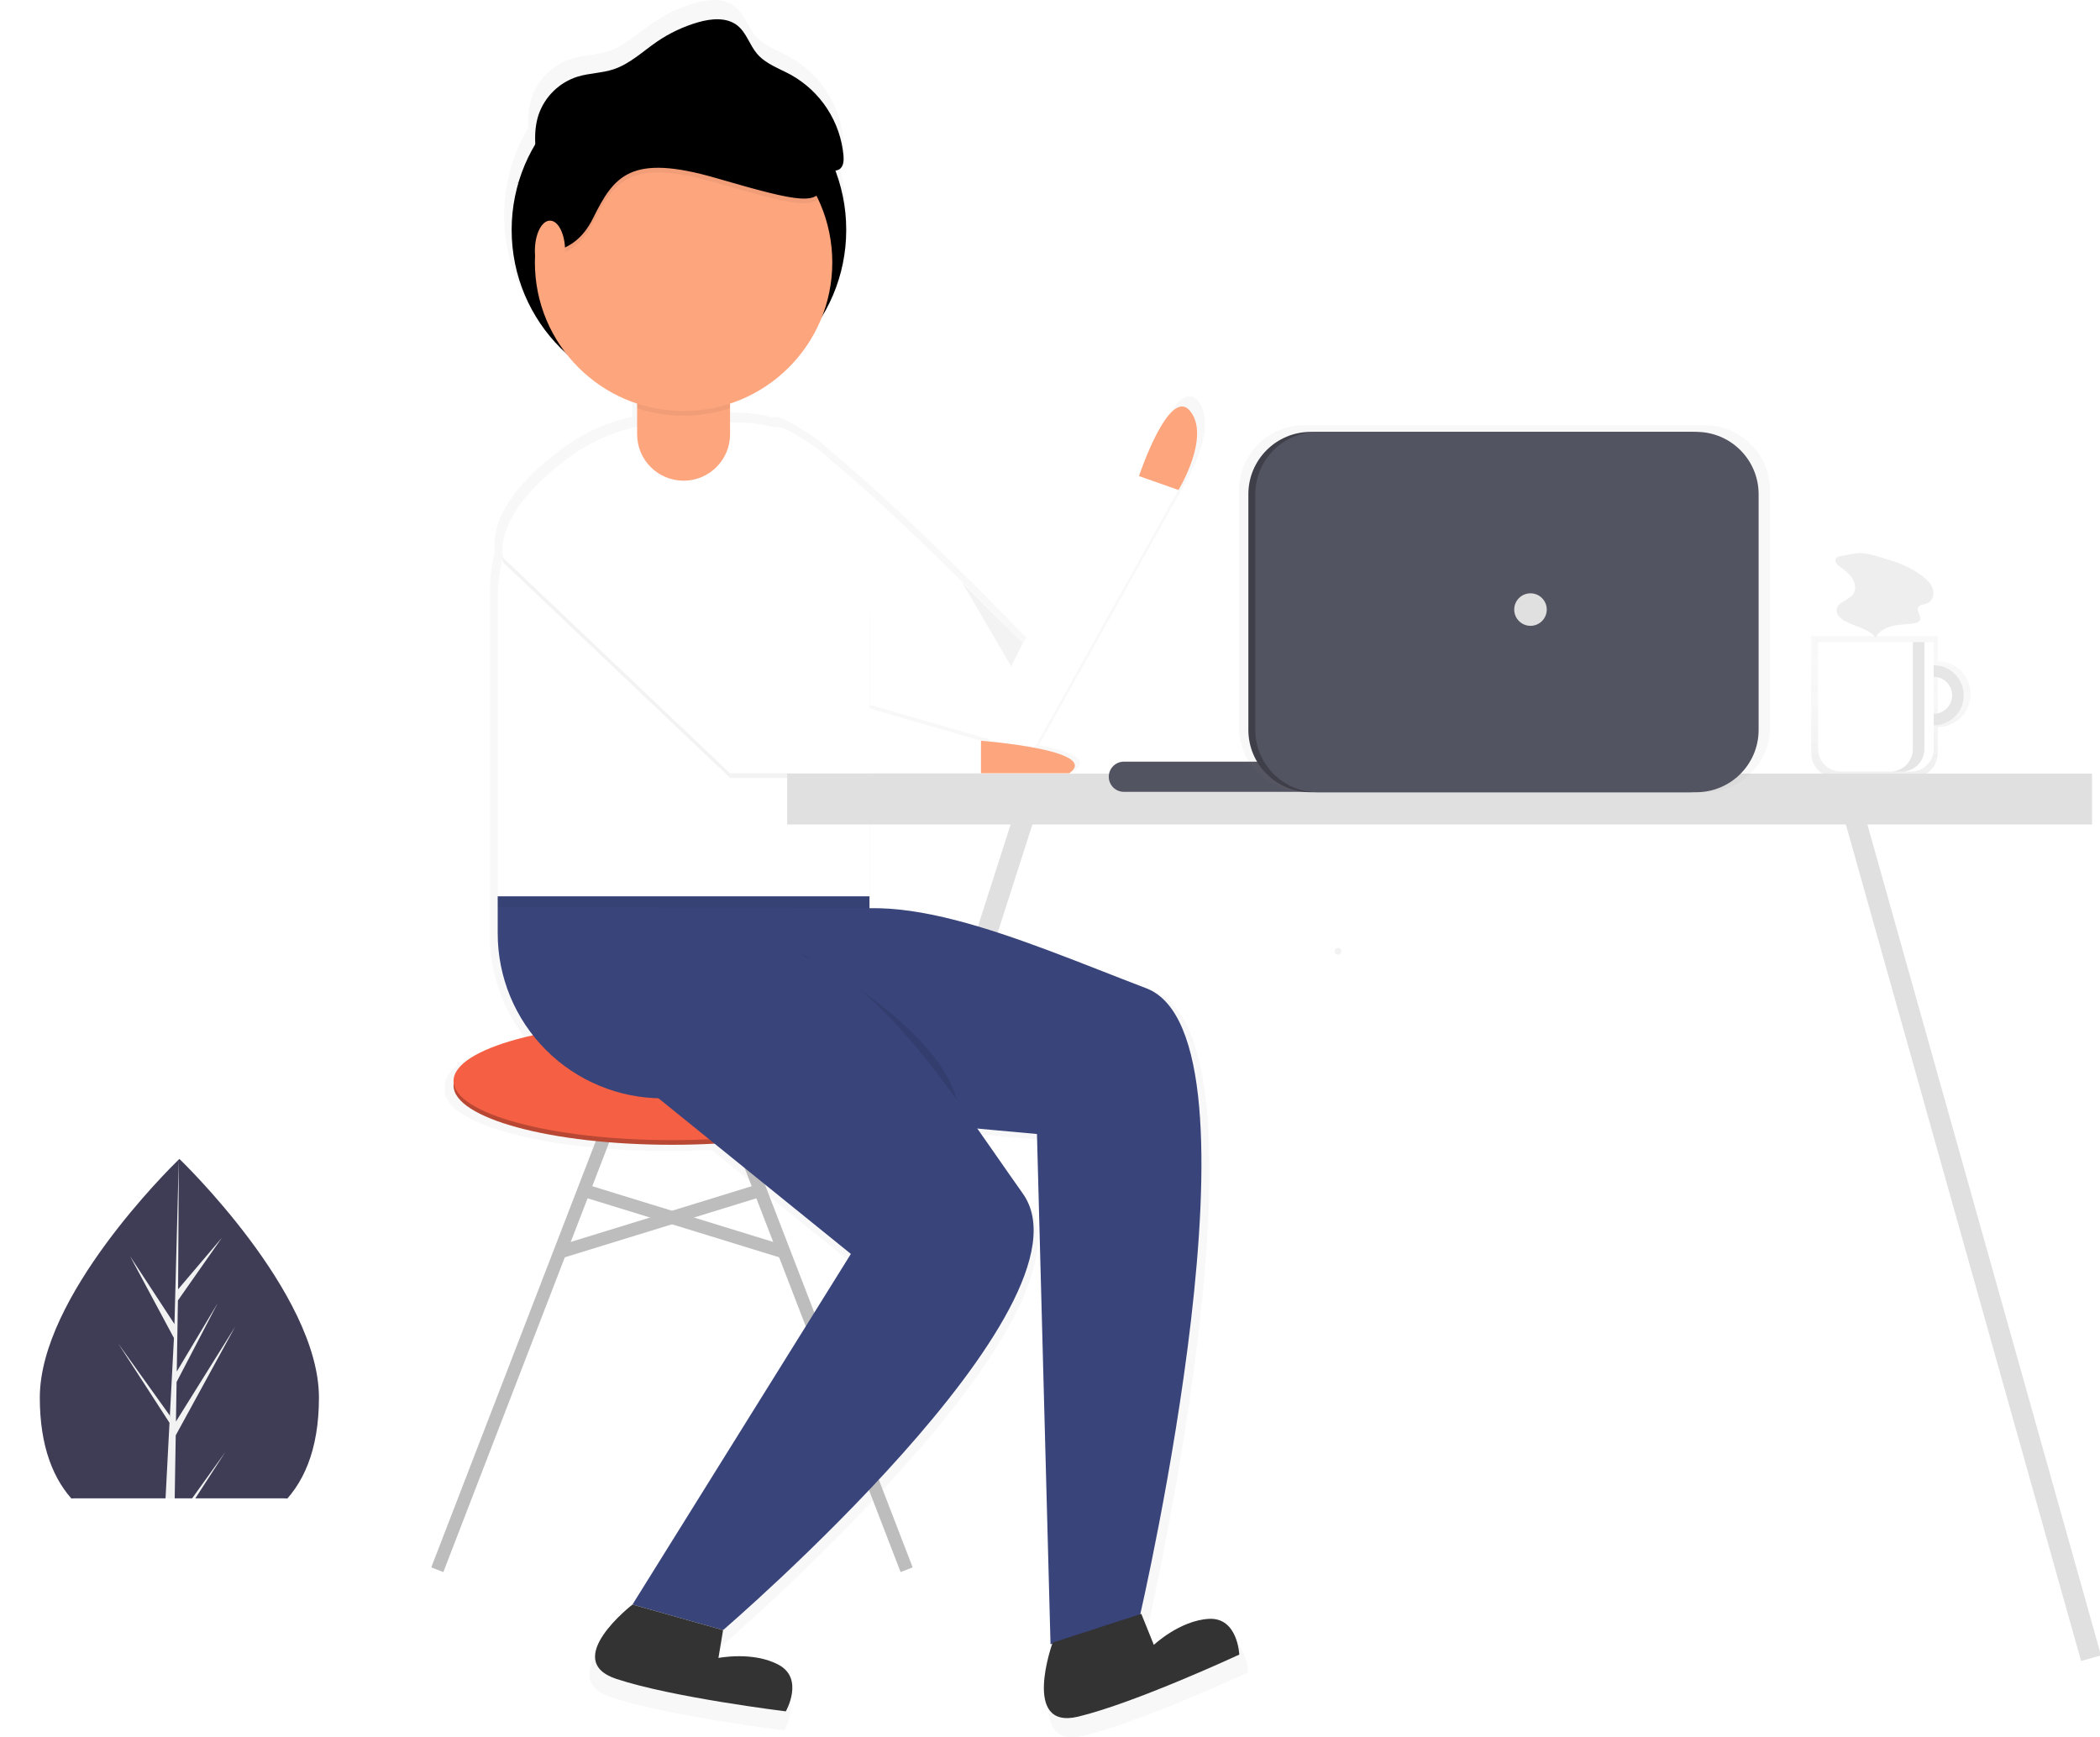 <svg width="811" height="671" viewBox="0 0 811 671" fill="none" xmlns="http://www.w3.org/2000/svg">
<g clip-path="url(#clip0)">
<path d="M123.175 539.78C123.175 580.35 99.043 594.517 69.276 594.517C68.583 594.517 67.894 594.51 67.208 594.491C65.83 594.461 64.462 594.401 63.114 594.304C36.247 592.406 15.373 577.508 15.373 539.78C15.373 500.737 65.286 451.47 69.051 447.812L69.059 447.808C69.201 447.666 69.276 447.594 69.276 447.594C69.276 447.594 123.175 499.206 123.175 539.78Z" fill="#3F3D56"/>
<path d="M67.309 588.31L87.025 560.78L67.261 591.331L67.208 594.491C65.83 594.461 64.462 594.401 63.114 594.304L65.238 553.715L65.223 553.4L65.26 553.341L65.459 549.507L45.646 518.877L65.519 546.631L65.567 547.444L67.174 516.776L50.212 485.128L67.38 511.389L69.051 447.812L69.059 447.594V447.808L68.781 497.944L85.665 478.067L68.71 502.261L68.265 529.72L84.032 503.369L68.197 533.763L67.95 549.027L90.839 512.347L67.864 554.355L67.309 588.31Z" fill="#F2F2F2"/>
<g opacity="0.7">
<path opacity="0.7" d="M748.335 255.413V245.643H699.454V290.832C699.454 293.359 700.458 295.782 702.245 297.568C704.033 299.355 706.457 300.359 708.985 300.359H738.803C741.331 300.359 743.755 299.355 745.543 297.568C747.33 295.782 748.335 293.359 748.335 290.832V280.817C751.705 280.817 754.938 279.479 757.321 277.097C759.705 274.715 761.044 271.484 761.044 268.115C761.044 264.747 759.705 261.516 757.321 259.134C754.938 256.752 751.705 255.413 748.335 255.413ZM748.335 275.932V260.299C750.409 260.299 752.398 261.122 753.865 262.588C755.332 264.054 756.156 266.042 756.156 268.115C756.156 270.188 755.332 272.177 753.865 273.642C752.398 275.108 750.409 275.932 748.335 275.932Z" fill="url(#paint0_linear)"/>
</g>
<path d="M746.762 256.943C744.467 256.943 742.223 257.623 740.315 258.897C738.407 260.171 736.92 261.983 736.041 264.102C735.163 266.221 734.933 268.553 735.381 270.803C735.829 273.052 736.934 275.119 738.557 276.741C740.179 278.363 742.247 279.467 744.498 279.915C746.749 280.362 749.082 280.132 751.202 279.255C753.323 278.377 755.135 276.89 756.41 274.983C757.685 273.076 758.366 270.834 758.366 268.54C758.366 265.464 757.143 262.514 754.967 260.339C752.791 258.164 749.839 256.943 746.762 256.943ZM746.762 275.677C745.349 275.677 743.969 275.258 742.795 274.474C741.62 273.69 740.705 272.575 740.165 271.271C739.624 269.967 739.483 268.532 739.758 267.148C740.034 265.763 740.714 264.492 741.712 263.494C742.711 262.495 743.984 261.816 745.369 261.54C746.754 261.265 748.19 261.406 749.495 261.946C750.799 262.487 751.915 263.401 752.699 264.575C753.484 265.749 753.903 267.129 753.903 268.54C753.903 270.433 753.15 272.248 751.811 273.587C750.472 274.925 748.656 275.677 746.762 275.677Z" fill="white"/>
<path opacity="0.1" d="M746.762 256.943C744.467 256.943 742.223 257.623 740.315 258.897C738.407 260.171 736.92 261.983 736.041 264.102C735.163 266.221 734.933 268.553 735.381 270.803C735.829 273.052 736.934 275.119 738.557 276.741C740.179 278.363 742.247 279.467 744.498 279.915C746.749 280.362 749.082 280.132 751.202 279.255C753.323 278.377 755.135 276.89 756.41 274.983C757.685 273.076 758.366 270.834 758.366 268.54C758.366 265.464 757.143 262.514 754.967 260.339C752.791 258.164 749.839 256.943 746.762 256.943ZM746.762 275.677C745.349 275.677 743.969 275.258 742.795 274.474C741.62 273.69 740.705 272.575 740.165 271.271C739.624 269.967 739.483 268.532 739.758 267.148C740.034 265.763 740.714 264.492 741.712 263.494C742.711 262.495 743.984 261.816 745.369 261.54C746.754 261.265 748.19 261.406 749.495 261.946C750.799 262.487 751.915 263.401 752.699 264.575C753.484 265.749 753.903 267.129 753.903 268.54C753.903 270.433 753.15 272.248 751.811 273.587C750.472 274.925 748.656 275.677 746.762 275.677Z" fill="black"/>
<path d="M702.131 248.022H746.762V289.236C746.762 291.555 745.84 293.779 744.199 295.419C742.559 297.059 740.333 297.98 738.013 297.98H710.88C708.56 297.98 706.334 297.059 704.694 295.419C703.053 293.779 702.131 291.555 702.131 289.236V248.022Z" fill="white"/>
<path opacity="0.1" d="M738.728 248.022V289.282C738.728 291.589 737.811 293.801 736.179 295.432C734.547 297.063 732.334 297.98 730.025 297.98H734.488C736.797 297.98 739.01 297.063 740.642 295.432C742.274 293.801 743.191 291.589 743.191 289.282V248.022H738.728Z" fill="black"/>
<path d="M710.939 214.767C710.557 214.779 710.182 214.875 709.842 215.047C709.501 215.22 709.203 215.466 708.968 215.767C708.382 216.827 709.443 218.023 710.411 218.752C712.2 220.099 714.085 221.421 715.301 223.301C716.516 225.18 716.898 227.803 715.569 229.604C713.834 231.956 709.694 232.462 709.293 235.356C709.036 237.215 710.644 238.8 712.272 239.733C716.292 242.034 721.475 242.648 724.387 246.25C725.592 243.774 728.286 242.343 730.972 241.732C733.657 241.121 736.448 241.167 739.171 240.752C739.615 240.744 740.052 240.631 740.445 240.422C740.838 240.214 741.176 239.916 741.433 239.553C742.194 238.009 740.025 236.157 740.773 234.607C741.343 233.427 743.017 233.519 744.24 233.047C746.231 232.277 747.051 229.717 746.486 227.66C745.921 225.603 744.326 223.995 742.647 222.678C738.125 219.126 732.687 217.037 727.186 215.534C724.628 214.836 721.625 213.74 718.968 213.634C716.403 213.532 713.477 214.333 710.939 214.767Z" fill="#EEEEEE"/>
<path d="M397.692 308.514L304.372 599.077" stroke="#E0E0E0" stroke-width="8" stroke-miterlimit="10"/>
<g opacity="0.7">
<path opacity="0.7" d="M469.995 631.802C458.516 632.467 448.29 642.078 448.29 642.078L443.345 629.819L442.941 629.95C445.357 619.381 494.506 401.517 445.305 382.735C407.499 368.303 367.398 350.443 335.98 351.114V299.648H380.027V297.813H414.898C421.583 293.041 411.87 289.76 401.014 287.709C401.456 287.203 401.846 286.653 402.177 286.068L458.028 185.922C458.028 185.922 470.875 164.828 462.616 154.739C454.357 144.651 442.428 180.419 442.428 180.419L396.545 246.453C396.545 246.453 350.236 198.214 320.778 174.224C317.508 170.986 313.82 168.2 309.811 165.94C304.434 162.304 300.363 160.42 298.356 161.159C298.335 161.167 298.319 161.179 298.299 161.187C293.834 159.952 289.223 159.325 284.591 159.325H280.921V151.8C289.143 149.086 296.665 144.592 302.951 138.639C309.237 132.687 314.131 125.421 317.285 117.361C322.462 108.792 325.623 99.16 326.531 89.191C327.439 79.222 326.069 69.178 322.525 59.816C323.073 59.751 323.6 59.568 324.071 59.281C325.732 58.212 325.897 55.873 325.737 53.904C325.134 47.295 322.929 40.934 319.314 35.368C315.699 29.802 310.782 25.201 304.988 21.961C300.339 19.42 295.014 17.669 291.586 13.631C288.64 10.161 287.402 5.307 283.837 2.476C279.602 -0.887 273.484 -0.309 268.287 1.192C262.504 2.864 257.025 5.448 252.057 8.846C246.436 12.694 241.362 17.638 234.891 19.768C230.292 21.281 225.305 21.251 220.678 22.673C217.127 23.797 213.888 25.737 211.221 28.337C208.554 30.936 206.533 34.124 205.319 37.644C204.141 41.426 203.695 45.397 204.005 49.346C201.191 54.047 198.977 59.082 197.414 64.333C197.067 64.52 196.719 64.703 196.376 64.895L197.382 64.443C193.872 76.284 193.756 88.871 197.046 100.775C200.336 112.679 206.901 123.422 215.994 131.783C223.18 141.132 233.012 148.107 244.215 151.8V160.903C236.222 162.626 228.598 165.747 221.692 170.122L221.683 170.11C221.683 170.11 221.097 170.472 220.094 171.146C219.994 171.214 219.894 171.281 219.793 171.349C213.003 175.955 190.249 192.786 191.018 210.972C190.988 211.672 190.992 212.373 191.03 213.077C189.787 218.332 189.158 223.714 189.155 229.114V361.096C189.138 375.679 194.041 389.843 203.074 401.296C183.924 405.586 171.72 412.074 171.72 419.335C171.816 419.942 171.816 420.561 171.72 421.169C171.72 434.085 210.34 444.556 257.979 444.556C263.739 444.556 269.366 444.402 274.81 444.11L328.639 487.662L242.379 626.15C242.379 626.15 213.932 648.162 235.956 655.499C257.979 662.836 302.944 668.339 302.944 668.339C302.944 668.339 310.286 655.499 300.191 649.996C290.097 644.493 276.332 647.244 276.332 647.244L278.168 636.239C278.168 636.239 427.745 507.839 396.545 463.816C390.576 455.394 384.607 446.704 378.586 438.149L402.133 440.294L407.491 641.856L408.161 641.638C406.816 645.598 397.303 675.483 418.39 670.425C440.964 665.012 482.038 645.914 482.038 645.914C482.038 645.914 481.474 631.137 469.995 631.802ZM380.027 284.973L335.98 272.192V234.53L383.854 285.323C381.5 285.087 380.027 284.973 380.027 284.973Z" fill="url(#paint1_linear)"/>
</g>
<path d="M262.199 153.367C297.88 153.367 326.805 124.459 326.805 88.798C326.805 53.137 297.88 24.228 262.199 24.228C226.519 24.228 197.594 53.137 197.594 88.798C197.594 124.459 226.519 153.367 262.199 153.367Z" fill="black"/>
<path d="M335.778 236.77L385.082 289.079C386.12 290.18 387.404 291.022 388.828 291.535C390.252 292.048 391.778 292.218 393.28 292.031C394.783 291.845 396.22 291.307 397.476 290.462C398.732 289.616 399.77 288.486 400.507 287.165L455.119 189.239L439.865 183.859L395 248.428C395 248.428 310.773 160.688 298.989 165.026C287.205 169.363 335.778 236.77 335.778 236.77Z" fill="white"/>
<path d="M241.561 417.924L168.88 606.252" stroke="#BDBDBD" stroke-width="5" stroke-miterlimit="10"/>
<path d="M277.453 417.924L350.135 606.252" stroke="#BDBDBD" stroke-width="5" stroke-miterlimit="10"/>
<path d="M259.507 442.137C306.091 442.137 343.854 431.899 343.854 419.269C343.854 406.639 306.091 396.4 259.507 396.4C212.924 396.4 175.161 406.639 175.161 419.269C175.161 431.899 212.924 442.137 259.507 442.137Z" fill="#B84733"/>
<path d="M259.507 440.344C306.091 440.344 343.854 430.105 343.854 417.475C343.854 404.845 306.091 394.607 259.507 394.607C212.924 394.607 175.161 404.845 175.161 417.475C175.161 430.105 212.924 440.344 259.507 440.344Z" fill="#F55F44"/>
<path d="M224.016 459.3L303.597 483.809" stroke="#BDBDBD" stroke-width="5" stroke-miterlimit="10"/>
<path d="M294.999 459.3L215.417 483.809" stroke="#BDBDBD" stroke-width="5" stroke-miterlimit="10"/>
<path d="M260.49 163.232H285.529C298.856 163.232 311.637 168.523 321.06 177.942C330.484 187.36 335.778 200.134 335.778 213.453V346.18H192.21V231.474C192.21 213.375 199.404 196.018 212.209 183.22C225.013 170.422 242.381 163.232 260.49 163.232Z" fill="white"/>
<path d="M192.21 346.18H335.778V424.201H255.918C239.022 424.201 222.817 417.493 210.87 405.552C198.922 393.611 192.21 377.415 192.21 360.528V346.18Z" fill="#39447A"/>
<path opacity="0.05" d="M194.149 217.075L281.94 300.443H378.848V287.887L295.399 263.674L224.016 175.572C224.016 175.572 191.601 195.587 194.149 217.075Z" fill="black"/>
<path d="M194.149 215.282L281.94 298.649H378.848V286.094L295.399 261.88L224.016 173.778C224.016 173.778 191.601 193.794 194.149 215.282Z" fill="white"/>
<path d="M378.848 286.094C378.848 286.094 425.508 289.681 412.946 298.649H378.848V286.094Z" fill="#FDA57D"/>
<path d="M439.865 183.859C439.865 183.859 451.53 148.883 459.605 158.748C467.681 168.613 455.119 189.239 455.119 189.239L439.865 183.859Z" fill="#FDA57D"/>
<path opacity="0.05" d="M192.21 346.179V350.365L335.778 350.663V346.179H192.21Z" fill="black"/>
<path d="M303.89 429.173L400.464 437.97L405.703 635.061L440.277 623.812C440.277 623.812 491.985 400.51 442.679 381.688C393.372 362.865 340.074 338.08 308.252 358.279C276.43 378.478 303.89 429.173 303.89 429.173Z" fill="#39447A"/>
<path opacity="0.1" d="M309.756 368.6C309.756 368.6 362.697 395.504 369.875 425.995L309.756 368.6Z" fill="black"/>
<path d="M253.227 423.304L328.599 484.287L244.253 619.704L279.248 629.569C279.248 629.569 425.508 504.016 395 460.97C364.492 417.924 333.983 367.703 296.297 366.806C258.61 365.909 253.227 423.304 253.227 423.304Z" fill="#39447A"/>
<path opacity="0.05" d="M371.67 225.111L390.513 257.396L395 248.428L371.67 225.111Z" fill="black"/>
<path d="M244.253 619.704C244.253 619.704 216.437 641.227 237.972 648.401C259.507 655.576 303.475 660.957 303.475 660.957C303.475 660.957 310.654 648.401 300.783 643.021C290.913 637.64 277.453 640.33 277.453 640.33L279.248 629.569L244.253 619.704Z" fill="#333333"/>
<path d="M406.505 634.425C406.505 634.425 394.287 668.291 416.36 662.997C438.434 657.703 478.597 639.03 478.597 639.03C478.597 639.03 478.045 624.58 466.821 625.23C455.597 625.881 445.597 635.278 445.597 635.278L440.762 623.291L406.505 634.425Z" fill="#333333"/>
<path d="M263.994 131.844H263.994C254.083 131.844 246.048 139.874 246.048 149.78V167.716C246.048 177.622 254.083 185.652 263.994 185.652H263.994C273.905 185.652 281.94 177.622 281.94 167.716V149.78C281.94 139.874 273.905 131.844 263.994 131.844Z" fill="#FDA57D"/>
<path opacity="0.05" d="M263.994 133.638C259.234 133.638 254.67 135.527 251.304 138.891C247.939 142.255 246.048 146.817 246.048 151.574V157.668C257.705 161.5 270.283 161.5 281.94 157.668V151.574C281.94 146.817 280.049 142.255 276.684 138.891C273.318 135.527 268.753 133.638 263.994 133.638Z" fill="black"/>
<path d="M263.994 158.748C295.71 158.748 321.421 133.051 321.421 101.353C321.421 69.654 295.71 43.958 263.994 43.958C232.278 43.958 206.567 69.654 206.567 101.353C206.567 133.051 232.278 158.748 263.994 158.748Z" fill="#FDA57D"/>
<path opacity="0.05" d="M206.567 98.749C206.567 98.749 220.924 102.446 228.999 86.138C237.075 69.83 243.356 60.934 276.556 70.571C309.756 80.208 316.435 81.384 318.031 72.271C319.121 66.044 307.316 50.919 299.73 41.964C296.029 37.596 289.99 34.99 283.535 34.99H246.048L223.615 45.368L206.567 60.193L202.978 80.208L206.567 98.749Z" fill="black"/>
<path d="M206.567 96.955C206.567 96.955 220.924 100.653 228.999 84.344C237.075 68.036 243.356 59.141 276.556 68.778C309.756 78.414 316.435 79.59 318.031 70.477C319.121 64.25 307.316 49.125 299.73 40.17C296.029 35.802 289.99 33.196 283.535 33.196H246.048L223.615 43.574L206.567 58.4L202.978 78.414L206.567 96.955Z" fill="black"/>
<path d="M212.399 108.527C215.62 108.527 218.232 103.308 218.232 96.869C218.232 90.43 215.62 85.21 212.399 85.21C209.178 85.21 206.567 90.43 206.567 96.869C206.567 103.308 209.178 108.527 212.399 108.527Z" fill="#FDA57D"/>
<path d="M208.231 66.87C206.9 59.363 205.592 51.48 208.015 44.25C209.202 40.808 211.178 37.691 213.786 35.149C216.394 32.607 219.561 30.711 223.033 29.611C227.558 28.221 232.435 28.25 236.931 26.77C243.259 24.688 248.22 19.854 253.716 16.091C258.574 12.768 263.932 10.242 269.587 8.606C274.668 7.139 280.65 6.573 284.792 9.862C288.277 12.631 289.488 17.376 292.369 20.769C295.721 24.718 300.928 26.43 305.474 28.915C311.139 32.083 315.947 36.583 319.482 42.025C323.017 47.467 325.172 53.688 325.762 60.149C325.919 62.074 325.758 64.362 324.133 65.407C323.123 65.92 321.986 66.128 320.86 66.004C297.908 65.676 274.929 65.347 252.072 63.241C244.966 62.587 237.847 61.76 230.716 62.029C219.68 62.459 208.904 65.498 199.271 70.897" fill="black"/>
<path d="M108.844 578.676H29.417C13.171 578.676 0 591.839 0 608.077V608.077C0 624.315 13.171 637.478 29.417 637.478H108.844C125.09 637.478 138.261 624.315 138.261 608.077C138.261 591.839 125.09 578.676 108.844 578.676Z" fill="white"/>
<path d="M516.734 368.749C517.082 368.737 517.413 368.59 517.656 368.339C517.898 368.088 518.034 367.753 518.034 367.404C518.034 367.055 517.898 366.72 517.656 366.469C517.413 366.218 517.082 366.071 516.734 366.059C516.385 366.071 516.054 366.218 515.812 366.469C515.569 366.72 515.433 367.055 515.433 367.404C515.433 367.753 515.569 368.088 515.812 368.339C516.054 368.59 516.385 368.737 516.734 368.749Z" fill="url(#paint2_linear)"/>
<path d="M714.225 308.514L807.545 640.412" stroke="#E0E0E0" stroke-width="8" stroke-miterlimit="10"/>
<path d="M807.923 298.794H303.994V318.421H807.923V298.794Z" fill="#E0E0E0"/>
<path d="M504.919 294.165H434.032C430.811 294.165 428.2 296.775 428.2 299.994V299.994C428.2 303.214 430.811 305.823 434.032 305.823H504.919C508.14 305.823 510.752 303.214 510.752 299.994C510.752 296.775 508.14 294.165 504.919 294.165Z" fill="#535461"/>
<g opacity="0.7">
<path opacity="0.7" d="M658.304 164.184H503.77C489.786 164.184 478.449 175.514 478.449 189.491V280.662C478.449 294.638 489.786 305.969 503.77 305.969H658.304C672.288 305.969 683.625 294.638 683.625 280.662V189.491C683.625 175.514 672.288 164.184 658.304 164.184Z" fill="url(#paint3_linear)"/>
</g>
<path d="M652.391 166.799H506.186C492.887 166.799 482.107 177.574 482.107 190.865V281.903C482.107 295.194 492.887 305.969 506.186 305.969H652.391C665.689 305.969 676.47 295.194 676.47 281.903V190.865C676.47 177.574 665.689 166.799 652.391 166.799Z" fill="#3E3F49"/>
<path d="M655.083 166.799H508.878C495.579 166.799 484.799 177.574 484.799 190.865V281.903C484.799 295.194 495.579 305.969 508.878 305.969H655.083C668.381 305.969 679.162 295.194 679.162 281.903V190.865C679.162 177.574 668.381 166.799 655.083 166.799Z" fill="#535461"/>
<path d="M591.06 241.702C594.529 241.702 597.341 238.892 597.341 235.425C597.341 231.958 594.529 229.147 591.06 229.147C587.591 229.147 584.779 231.958 584.779 235.425C584.779 238.892 587.591 241.702 591.06 241.702Z" fill="#E0E0E0"/>
<path d="M488.922 46C488.471 45.307 487.951 44.579 487.362 43.816C486.773 43.053 486.149 42.317 485.49 41.606C484.849 40.895 484.181 40.219 483.488 39.578C482.795 38.937 482.11 38.382 481.434 37.914V46H478.158V27.982H481.434V35.418C482.006 34.846 482.604 34.239 483.228 33.598C483.852 32.939 484.467 32.281 485.074 31.622C485.698 30.946 486.287 30.296 486.842 29.672C487.397 29.048 487.899 28.485 488.35 27.982H492.276C491.704 28.641 491.097 29.325 490.456 30.036C489.815 30.747 489.156 31.466 488.48 32.194C487.804 32.905 487.119 33.615 486.426 34.326C485.75 35.037 485.083 35.713 484.424 36.354C485.152 36.909 485.889 37.559 486.634 38.304C487.397 39.032 488.142 39.821 488.87 40.67C489.598 41.502 490.291 42.377 490.95 43.296C491.626 44.197 492.241 45.099 492.796 46H488.922ZM506.626 39.188C506.626 40.263 506.47 41.242 506.158 42.126C505.846 43.01 505.404 43.764 504.832 44.388C504.26 45.012 503.567 45.497 502.752 45.844C501.955 46.191 501.071 46.364 500.1 46.364C499.13 46.364 498.246 46.191 497.448 45.844C496.651 45.497 495.966 45.012 495.394 44.388C494.822 43.764 494.372 43.01 494.042 42.126C493.73 41.242 493.574 40.263 493.574 39.188C493.574 38.113 493.73 37.143 494.042 36.276C494.372 35.392 494.822 34.638 495.394 34.014C495.984 33.39 496.677 32.913 497.474 32.584C498.272 32.237 499.147 32.064 500.1 32.064C501.054 32.064 501.929 32.237 502.726 32.584C503.541 32.913 504.234 33.39 504.806 34.014C505.378 34.638 505.82 35.392 506.132 36.276C506.462 37.143 506.626 38.113 506.626 39.188ZM503.402 39.188C503.402 37.836 503.108 36.77 502.518 35.99C501.946 35.193 501.14 34.794 500.1 34.794C499.06 34.794 498.246 35.193 497.656 35.99C497.084 36.77 496.798 37.836 496.798 39.188C496.798 40.557 497.084 41.641 497.656 42.438C498.246 43.235 499.06 43.634 500.1 43.634C501.14 43.634 501.946 43.235 502.518 42.438C503.108 41.641 503.402 40.557 503.402 39.188ZM521.281 46H518.135V40.306H513.013V46H509.867V32.402H513.013V37.706H518.135V32.402H521.281V46ZM524.525 39.214C524.525 38.209 524.681 37.273 524.993 36.406C525.305 35.522 525.747 34.759 526.319 34.118C526.909 33.477 527.619 32.974 528.451 32.61C529.283 32.246 530.219 32.064 531.259 32.064C532.542 32.064 533.755 32.298 534.899 32.766L534.223 35.34C533.859 35.184 533.443 35.054 532.975 34.95C532.525 34.846 532.039 34.794 531.519 34.794C530.289 34.794 529.353 35.184 528.711 35.964C528.07 36.727 527.749 37.81 527.749 39.214C527.749 40.566 528.053 41.641 528.659 42.438C529.266 43.218 530.289 43.608 531.727 43.608C532.265 43.608 532.793 43.556 533.313 43.452C533.833 43.348 534.284 43.218 534.665 43.062L535.107 45.662C534.761 45.835 534.232 45.991 533.521 46.13C532.828 46.269 532.109 46.338 531.363 46.338C530.202 46.338 529.188 46.165 528.321 45.818C527.472 45.454 526.761 44.96 526.189 44.336C525.635 43.695 525.219 42.941 524.941 42.074C524.664 41.19 524.525 40.237 524.525 39.214ZM542.327 43.79C543.298 43.79 544.034 43.738 544.537 43.634V40.15C544.364 40.098 544.112 40.046 543.783 39.994C543.454 39.942 543.09 39.916 542.691 39.916C542.344 39.916 541.989 39.942 541.625 39.994C541.278 40.046 540.958 40.141 540.663 40.28C540.386 40.419 540.16 40.618 539.987 40.878C539.814 41.121 539.727 41.433 539.727 41.814C539.727 42.559 539.961 43.079 540.429 43.374C540.897 43.651 541.53 43.79 542.327 43.79ZM542.067 32.064C543.107 32.064 543.982 32.194 544.693 32.454C545.404 32.714 545.967 33.078 546.383 33.546C546.816 34.014 547.12 34.586 547.293 35.262C547.484 35.921 547.579 36.649 547.579 37.446V45.688C547.094 45.792 546.357 45.913 545.369 46.052C544.398 46.208 543.298 46.286 542.067 46.286C541.252 46.286 540.507 46.208 539.831 46.052C539.155 45.896 538.574 45.645 538.089 45.298C537.621 44.951 537.248 44.501 536.971 43.946C536.711 43.391 536.581 42.707 536.581 41.892C536.581 41.112 536.728 40.453 537.023 39.916C537.335 39.379 537.751 38.945 538.271 38.616C538.791 38.269 539.389 38.027 540.065 37.888C540.758 37.732 541.478 37.654 542.223 37.654C542.57 37.654 542.934 37.68 543.315 37.732C543.696 37.767 544.104 37.836 544.537 37.94V37.42C544.537 37.056 544.494 36.709 544.407 36.38C544.32 36.051 544.164 35.765 543.939 35.522C543.731 35.262 543.445 35.063 543.081 34.924C542.734 34.785 542.292 34.716 541.755 34.716C541.027 34.716 540.36 34.768 539.753 34.872C539.146 34.976 538.652 35.097 538.271 35.236L537.881 32.688C538.28 32.549 538.86 32.411 539.623 32.272C540.386 32.133 541.2 32.064 542.067 32.064ZM556.762 35.002C556.744 35.765 556.718 36.562 556.684 37.394C556.649 38.209 556.562 39.015 556.424 39.812C556.302 40.609 556.103 41.372 555.826 42.1C555.548 42.828 555.158 43.487 554.656 44.076C554.17 44.648 553.555 45.133 552.81 45.532C552.082 45.913 551.189 46.156 550.132 46.26L549.69 43.634C550.574 43.461 551.258 43.183 551.744 42.802C552.229 42.403 552.602 41.901 552.862 41.294C553.07 40.843 553.226 40.332 553.33 39.76C553.451 39.188 553.538 38.59 553.59 37.966C553.659 37.325 553.702 36.675 553.72 36.016C553.737 35.357 553.746 34.716 553.746 34.092V32.402H563.366V46H560.22V35.002H556.762ZM577.621 35.028H573.227V46H570.081V35.028H565.713V32.402H577.621V35.028ZM591.879 32.402V46H588.759C588.759 45.012 588.759 44.033 588.759 43.062C588.776 42.091 588.785 41.19 588.785 40.358C588.802 39.526 588.811 38.807 588.811 38.2C588.828 37.576 588.837 37.117 588.837 36.822C588.317 37.498 587.779 38.243 587.225 39.058C586.67 39.873 586.115 40.687 585.561 41.502C585.023 42.317 584.512 43.114 584.027 43.894C583.541 44.674 583.117 45.376 582.753 46H579.971V32.402H583.065C583.065 33.407 583.056 34.369 583.039 35.288C583.039 36.189 583.039 37.013 583.039 37.758C583.039 38.503 583.03 39.153 583.013 39.708C583.013 40.263 583.013 40.687 583.013 40.982C583.498 40.237 584.001 39.474 584.521 38.694C585.041 37.897 585.561 37.125 586.081 36.38C586.618 35.617 587.147 34.898 587.667 34.222C588.187 33.546 588.689 32.939 589.175 32.402H591.879ZM607.305 46H604.159V40.306H599.037V46H595.891V32.402H599.037V37.706H604.159V32.402H607.305V46ZM620.325 35.002H614.449V46H611.303V32.402H620.325V35.002ZM489.312 76.402V90H486.166V79.028H481.148V90H478.002V76.402H489.312ZM502.335 83.266C502.335 81.862 502.014 80.77 501.373 79.99C500.749 79.21 499.735 78.82 498.331 78.82C498.036 78.82 497.724 78.837 497.395 78.872C497.083 78.889 496.771 78.941 496.459 79.028V86.802C496.736 86.993 497.1 87.175 497.551 87.348C498.019 87.504 498.513 87.582 499.033 87.582C500.177 87.582 501.009 87.192 501.529 86.412C502.066 85.632 502.335 84.583 502.335 83.266ZM505.559 83.214C505.559 84.254 505.42 85.207 505.143 86.074C504.883 86.941 504.501 87.686 503.999 88.31C503.496 88.934 502.863 89.419 502.101 89.766C501.355 90.113 500.506 90.286 499.553 90.286C498.911 90.286 498.322 90.208 497.785 90.052C497.247 89.896 496.805 89.723 496.459 89.532V94.81H493.313V76.844C493.954 76.671 494.743 76.506 495.679 76.35C496.615 76.194 497.603 76.116 498.643 76.116C499.717 76.116 500.679 76.281 501.529 76.61C502.378 76.939 503.097 77.416 503.687 78.04C504.293 78.647 504.753 79.392 505.065 80.276C505.394 81.143 505.559 82.122 505.559 83.214ZM521.099 83.188C521.099 84.263 520.943 85.242 520.631 86.126C520.319 87.01 519.877 87.764 519.305 88.388C518.733 89.012 518.039 89.497 517.225 89.844C516.427 90.191 515.543 90.364 514.573 90.364C513.602 90.364 512.718 90.191 511.921 89.844C511.123 89.497 510.439 89.012 509.867 88.388C509.295 87.764 508.844 87.01 508.515 86.126C508.203 85.242 508.047 84.263 508.047 83.188C508.047 82.113 508.203 81.143 508.515 80.276C508.844 79.392 509.295 78.638 509.867 78.014C510.456 77.39 511.149 76.913 511.947 76.584C512.744 76.237 513.619 76.064 514.573 76.064C515.526 76.064 516.401 76.237 517.199 76.584C518.013 76.913 518.707 77.39 519.279 78.014C519.851 78.638 520.293 79.392 520.605 80.276C520.934 81.143 521.099 82.113 521.099 83.188ZM517.875 83.188C517.875 81.836 517.58 80.77 516.991 79.99C516.419 79.193 515.613 78.794 514.573 78.794C513.533 78.794 512.718 79.193 512.129 79.99C511.557 80.77 511.271 81.836 511.271 83.188C511.271 84.557 511.557 85.641 512.129 86.438C512.718 87.235 513.533 87.634 514.573 87.634C515.613 87.634 516.419 87.235 516.991 86.438C517.58 85.641 517.875 84.557 517.875 83.188ZM523.586 83.214C523.586 82.209 523.742 81.273 524.054 80.406C524.366 79.522 524.808 78.759 525.38 78.118C525.969 77.477 526.68 76.974 527.512 76.61C528.344 76.246 529.28 76.064 530.32 76.064C531.603 76.064 532.816 76.298 533.96 76.766L533.284 79.34C532.92 79.184 532.504 79.054 532.036 78.95C531.585 78.846 531.1 78.794 530.58 78.794C529.349 78.794 528.413 79.184 527.772 79.964C527.131 80.727 526.81 81.81 526.81 83.214C526.81 84.566 527.113 85.641 527.72 86.438C528.327 87.218 529.349 87.608 530.788 87.608C531.325 87.608 531.854 87.556 532.374 87.452C532.894 87.348 533.345 87.218 533.726 87.062L534.168 89.662C533.821 89.835 533.293 89.991 532.582 90.13C531.889 90.269 531.169 90.338 530.424 90.338C529.263 90.338 528.249 90.165 527.382 89.818C526.533 89.454 525.822 88.96 525.25 88.336C524.695 87.695 524.279 86.941 524.002 86.074C523.725 85.19 523.586 84.237 523.586 83.214ZM547.178 79.028H542.784V90H539.638V79.028H535.27V76.402H547.178V79.028ZM558.549 83.266C558.549 81.862 558.229 80.77 557.587 79.99C556.963 79.21 555.949 78.82 554.545 78.82C554.251 78.82 553.939 78.837 553.609 78.872C553.297 78.889 552.985 78.941 552.673 79.028V86.802C552.951 86.993 553.315 87.175 553.765 87.348C554.233 87.504 554.727 87.582 555.247 87.582C556.391 87.582 557.223 87.192 557.743 86.412C558.281 85.632 558.549 84.583 558.549 83.266ZM561.773 83.214C561.773 84.254 561.635 85.207 561.357 86.074C561.097 86.941 560.716 87.686 560.213 88.31C559.711 88.934 559.078 89.419 558.315 89.766C557.57 90.113 556.721 90.286 555.767 90.286C555.126 90.286 554.537 90.208 553.999 90.052C553.462 89.896 553.02 89.723 552.673 89.532V94.81H549.527V76.844C550.169 76.671 550.957 76.506 551.893 76.35C552.829 76.194 553.817 76.116 554.857 76.116C555.932 76.116 556.894 76.281 557.743 76.61C558.593 76.939 559.312 77.416 559.901 78.04C560.508 78.647 560.967 79.392 561.279 80.276C561.609 81.143 561.773 82.122 561.773 83.214ZM569.8 87.79C570.77 87.79 571.507 87.738 572.01 87.634V84.15C571.836 84.098 571.585 84.046 571.256 83.994C570.926 83.942 570.562 83.916 570.164 83.916C569.817 83.916 569.462 83.942 569.098 83.994C568.751 84.046 568.43 84.141 568.136 84.28C567.858 84.419 567.633 84.618 567.46 84.878C567.286 85.121 567.2 85.433 567.2 85.814C567.2 86.559 567.434 87.079 567.902 87.374C568.37 87.651 569.002 87.79 569.8 87.79ZM569.54 76.064C570.58 76.064 571.455 76.194 572.166 76.454C572.876 76.714 573.44 77.078 573.856 77.546C574.289 78.014 574.592 78.586 574.766 79.262C574.956 79.921 575.052 80.649 575.052 81.446V89.688C574.566 89.792 573.83 89.913 572.842 90.052C571.871 90.208 570.77 90.286 569.54 90.286C568.725 90.286 567.98 90.208 567.304 90.052C566.628 89.896 566.047 89.645 565.562 89.298C565.094 88.951 564.721 88.501 564.444 87.946C564.184 87.391 564.054 86.707 564.054 85.892C564.054 85.112 564.201 84.453 564.496 83.916C564.808 83.379 565.224 82.945 565.744 82.616C566.264 82.269 566.862 82.027 567.538 81.888C568.231 81.732 568.95 81.654 569.696 81.654C570.042 81.654 570.406 81.68 570.788 81.732C571.169 81.767 571.576 81.836 572.01 81.94V81.42C572.01 81.056 571.966 80.709 571.88 80.38C571.793 80.051 571.637 79.765 571.412 79.522C571.204 79.262 570.918 79.063 570.554 78.924C570.207 78.785 569.765 78.716 569.228 78.716C568.5 78.716 567.832 78.768 567.226 78.872C566.619 78.976 566.125 79.097 565.744 79.236L565.354 76.688C565.752 76.549 566.333 76.411 567.096 76.272C567.858 76.133 568.673 76.064 569.54 76.064ZM590.318 90H587.172V84.306H582.05V90H578.904V76.402H582.05V81.706H587.172V76.402H590.318V90ZM593.562 83.214C593.562 82.209 593.718 81.273 594.03 80.406C594.342 79.522 594.784 78.759 595.356 78.118C595.946 77.477 596.656 76.974 597.488 76.61C598.32 76.246 599.256 76.064 600.296 76.064C601.579 76.064 602.792 76.298 603.936 76.766L603.26 79.34C602.896 79.184 602.48 79.054 602.012 78.95C601.562 78.846 601.076 78.794 600.556 78.794C599.326 78.794 598.39 79.184 597.748 79.964C597.107 80.727 596.786 81.81 596.786 83.214C596.786 84.566 597.09 85.641 597.696 86.438C598.303 87.218 599.326 87.608 600.764 87.608C601.302 87.608 601.83 87.556 602.35 87.452C602.87 87.348 603.321 87.218 603.702 87.062L604.144 89.662C603.798 89.835 603.269 89.991 602.558 90.13C601.865 90.269 601.146 90.338 600.4 90.338C599.239 90.338 598.225 90.165 597.358 89.818C596.509 89.454 595.798 88.96 595.226 88.336C594.672 87.695 594.256 86.941 593.978 86.074C593.701 85.19 593.562 84.237 593.562 83.214ZM617.154 79.028H612.76V90H609.614V79.028H605.246V76.402H617.154V79.028ZM624.912 90.26C624.409 90.26 623.898 90.243 623.378 90.208C622.858 90.173 622.355 90.13 621.87 90.078C621.402 90.026 620.96 89.974 620.544 89.922C620.128 89.853 619.781 89.783 619.504 89.714V76.584C619.781 76.515 620.128 76.454 620.544 76.402C620.96 76.333 621.402 76.281 621.87 76.246C622.355 76.194 622.858 76.159 623.378 76.142C623.898 76.107 624.409 76.09 624.912 76.09C626.749 76.09 628.179 76.428 629.202 77.104C630.225 77.763 630.736 78.69 630.736 79.886C630.736 80.51 630.58 81.065 630.268 81.55C629.956 82.035 629.549 82.399 629.046 82.642C629.67 82.885 630.207 83.266 630.658 83.786C631.109 84.306 631.334 85.043 631.334 85.996C631.334 87.365 630.797 88.423 629.722 89.168C628.647 89.896 627.044 90.26 624.912 90.26ZM624.99 81.862C625.77 81.862 626.411 81.749 626.914 81.524C627.434 81.299 627.694 80.848 627.694 80.172C627.694 79.843 627.607 79.574 627.434 79.366C627.278 79.158 627.061 78.993 626.784 78.872C626.507 78.751 626.186 78.673 625.822 78.638C625.458 78.586 625.077 78.56 624.678 78.56C624.366 78.56 624.002 78.569 623.586 78.586C623.187 78.603 622.867 78.629 622.624 78.664V81.862H624.99ZM622.624 87.66C622.832 87.695 623.17 87.729 623.638 87.764C624.123 87.781 624.574 87.79 624.99 87.79C625.926 87.79 626.697 87.66 627.304 87.4C627.928 87.14 628.24 86.646 628.24 85.918C628.24 85.207 627.954 84.722 627.382 84.462C626.827 84.185 626.099 84.046 625.198 84.046H622.624V87.66ZM646.605 83.188C646.605 84.263 646.449 85.242 646.137 86.126C645.825 87.01 645.383 87.764 644.811 88.388C644.239 89.012 643.545 89.497 642.731 89.844C641.933 90.191 641.049 90.364 640.079 90.364C639.108 90.364 638.224 90.191 637.427 89.844C636.629 89.497 635.945 89.012 635.373 88.388C634.801 87.764 634.35 87.01 634.021 86.126C633.709 85.242 633.553 84.263 633.553 83.188C633.553 82.113 633.709 81.143 634.021 80.276C634.35 79.392 634.801 78.638 635.373 78.014C635.962 77.39 636.655 76.913 637.453 76.584C638.25 76.237 639.125 76.064 640.079 76.064C641.032 76.064 641.907 76.237 642.705 76.584C643.519 76.913 644.213 77.39 644.785 78.014C645.357 78.638 645.799 79.392 646.111 80.276C646.44 81.143 646.605 82.113 646.605 83.188ZM643.381 83.188C643.381 81.836 643.086 80.77 642.497 79.99C641.925 79.193 641.119 78.794 640.079 78.794C639.039 78.794 638.224 79.193 637.635 79.99C637.063 80.77 636.777 81.836 636.777 83.188C636.777 84.557 637.063 85.641 637.635 86.438C638.224 87.235 639.039 87.634 640.079 87.634C641.119 87.634 641.925 87.235 642.497 86.438C643.086 85.641 643.381 84.557 643.381 83.188ZM654.25 87.426H655.81C656.347 86.715 656.763 85.927 657.058 85.06C657.37 84.176 657.595 83.257 657.734 82.304C657.873 81.333 657.959 80.345 657.994 79.34C658.029 78.335 658.055 77.355 658.072 76.402H667.822V87.426H669.902V93.848H667.094V90H657.032V93.848H654.25V87.426ZM664.676 87.426V79.002H660.984C660.949 79.713 660.906 80.441 660.854 81.186C660.802 81.914 660.707 82.642 660.568 83.37C660.429 84.081 660.239 84.783 659.996 85.476C659.771 86.152 659.467 86.802 659.086 87.426H664.676ZM678.154 79.002C678.137 79.765 678.111 80.562 678.076 81.394C678.042 82.209 677.955 83.015 677.816 83.812C677.695 84.609 677.496 85.372 677.218 86.1C676.941 86.828 676.551 87.487 676.048 88.076C675.563 88.648 674.948 89.133 674.202 89.532C673.474 89.913 672.582 90.156 671.524 90.26L671.082 87.634C671.966 87.461 672.651 87.183 673.136 86.802C673.622 86.403 673.994 85.901 674.254 85.294C674.462 84.843 674.618 84.332 674.722 83.76C674.844 83.188 674.93 82.59 674.982 81.966C675.052 81.325 675.095 80.675 675.112 80.016C675.13 79.357 675.138 78.716 675.138 78.092V76.402H684.758V90H681.612V79.002H678.154ZM694.776 84.956C694.568 84.956 694.36 84.956 694.152 84.956C693.944 84.956 693.744 84.947 693.554 84.93C692.999 85.762 692.488 86.62 692.02 87.504C691.552 88.371 691.118 89.203 690.72 90H687.496C687.964 88.925 688.484 87.894 689.056 86.906C689.628 85.918 690.165 85.077 690.668 84.384C689.818 84.02 689.194 83.535 688.796 82.928C688.414 82.304 688.224 81.576 688.224 80.744C688.224 79.981 688.362 79.314 688.64 78.742C688.934 78.153 689.342 77.667 689.862 77.286C690.382 76.887 691.006 76.593 691.734 76.402C692.462 76.194 693.268 76.09 694.152 76.09C695.174 76.09 696.162 76.151 697.116 76.272C698.086 76.393 698.875 76.532 699.482 76.688V90H696.336V84.956H694.776ZM696.336 78.69C696.145 78.655 695.85 78.629 695.452 78.612C695.053 78.577 694.646 78.56 694.23 78.56C692.306 78.56 691.344 79.271 691.344 80.692C691.344 81.073 691.413 81.394 691.552 81.654C691.708 81.897 691.916 82.096 692.176 82.252C692.436 82.408 692.739 82.521 693.086 82.59C693.432 82.642 693.805 82.668 694.204 82.668H696.336V78.69ZM483.41 134.26C482.907 134.26 482.396 134.243 481.876 134.208C481.356 134.173 480.853 134.13 480.368 134.078C479.9 134.026 479.458 133.974 479.042 133.922C478.626 133.853 478.279 133.783 478.002 133.714V120.584C478.279 120.515 478.626 120.454 479.042 120.402C479.458 120.333 479.9 120.281 480.368 120.246C480.853 120.194 481.356 120.159 481.876 120.142C482.396 120.107 482.907 120.09 483.41 120.09C485.247 120.09 486.677 120.428 487.7 121.104C488.723 121.763 489.234 122.69 489.234 123.886C489.234 124.51 489.078 125.065 488.766 125.55C488.454 126.035 488.047 126.399 487.544 126.642C488.168 126.885 488.705 127.266 489.156 127.786C489.607 128.306 489.832 129.043 489.832 129.996C489.832 131.365 489.295 132.423 488.22 133.168C487.145 133.896 485.542 134.26 483.41 134.26ZM483.488 125.862C484.268 125.862 484.909 125.749 485.412 125.524C485.932 125.299 486.192 124.848 486.192 124.172C486.192 123.843 486.105 123.574 485.932 123.366C485.776 123.158 485.559 122.993 485.282 122.872C485.005 122.751 484.684 122.673 484.32 122.638C483.956 122.586 483.575 122.56 483.176 122.56C482.864 122.56 482.5 122.569 482.084 122.586C481.685 122.603 481.365 122.629 481.122 122.664V125.862H483.488ZM481.122 131.66C481.33 131.695 481.668 131.729 482.136 131.764C482.621 131.781 483.072 131.79 483.488 131.79C484.424 131.79 485.195 131.66 485.802 131.4C486.426 131.14 486.738 130.646 486.738 129.918C486.738 129.207 486.452 128.722 485.88 128.462C485.325 128.185 484.597 128.046 483.696 128.046H481.122V131.66ZM497.589 131.79C498.559 131.79 499.296 131.738 499.799 131.634V128.15C499.625 128.098 499.374 128.046 499.045 127.994C498.715 127.942 498.351 127.916 497.953 127.916C497.606 127.916 497.251 127.942 496.887 127.994C496.54 128.046 496.219 128.141 495.925 128.28C495.647 128.419 495.422 128.618 495.249 128.878C495.075 129.121 494.989 129.433 494.989 129.814C494.989 130.559 495.223 131.079 495.691 131.374C496.159 131.651 496.791 131.79 497.589 131.79ZM497.329 120.064C498.369 120.064 499.244 120.194 499.955 120.454C500.665 120.714 501.229 121.078 501.645 121.546C502.078 122.014 502.381 122.586 502.555 123.262C502.745 123.921 502.841 124.649 502.841 125.446V133.688C502.355 133.792 501.619 133.913 500.631 134.052C499.66 134.208 498.559 134.286 497.329 134.286C496.514 134.286 495.769 134.208 495.093 134.052C494.417 133.896 493.836 133.645 493.351 133.298C492.883 132.951 492.51 132.501 492.233 131.946C491.973 131.391 491.843 130.707 491.843 129.892C491.843 129.112 491.99 128.453 492.285 127.916C492.597 127.379 493.013 126.945 493.533 126.616C494.053 126.269 494.651 126.027 495.327 125.888C496.02 125.732 496.739 125.654 497.485 125.654C497.831 125.654 498.195 125.68 498.577 125.732C498.958 125.767 499.365 125.836 499.799 125.94V125.42C499.799 125.056 499.755 124.709 499.669 124.38C499.582 124.051 499.426 123.765 499.201 123.522C498.993 123.262 498.707 123.063 498.343 122.924C497.996 122.785 497.554 122.716 497.017 122.716C496.289 122.716 495.621 122.768 495.015 122.872C494.408 122.976 493.914 123.097 493.533 123.236L493.143 120.688C493.541 120.549 494.122 120.411 494.885 120.272C495.647 120.133 496.462 120.064 497.329 120.064ZM506.693 120.402H509.839V131.426H514.103V120.402H517.249V131.426H521.513V120.402H524.659V134H506.693V120.402ZM527.902 127.266C527.902 126.07 528.076 125.021 528.422 124.12C528.786 123.219 529.263 122.473 529.852 121.884C530.442 121.277 531.118 120.827 531.88 120.532C532.643 120.22 533.423 120.064 534.22 120.064C536.092 120.064 537.548 120.645 538.588 121.806C539.646 122.967 540.174 124.701 540.174 127.006C540.174 127.179 540.166 127.379 540.148 127.604C540.148 127.812 540.14 128.003 540.122 128.176H531.152C531.239 129.268 531.62 130.117 532.296 130.724C532.99 131.313 533.986 131.608 535.286 131.608C536.049 131.608 536.742 131.539 537.366 131.4C538.008 131.261 538.51 131.114 538.874 130.958L539.29 133.532C539.117 133.619 538.874 133.714 538.562 133.818C538.268 133.905 537.921 133.983 537.522 134.052C537.141 134.139 536.725 134.208 536.274 134.26C535.824 134.312 535.364 134.338 534.896 134.338C533.7 134.338 532.66 134.165 531.776 133.818C530.892 133.454 530.164 132.96 529.592 132.336C529.02 131.695 528.596 130.949 528.318 130.1C528.041 129.233 527.902 128.289 527.902 127.266ZM537.028 125.862C537.028 125.429 536.968 125.021 536.846 124.64C536.725 124.241 536.543 123.903 536.3 123.626C536.075 123.331 535.789 123.106 535.442 122.95C535.113 122.777 534.714 122.69 534.246 122.69C533.761 122.69 533.336 122.785 532.972 122.976C532.608 123.149 532.296 123.383 532.036 123.678C531.794 123.973 531.603 124.311 531.464 124.692C531.326 125.073 531.23 125.463 531.178 125.862H537.028ZM552.532 123.002H546.656V134H543.51V120.402H552.532V123.002ZM567.157 127.188C567.157 128.263 567.001 129.242 566.689 130.126C566.377 131.01 565.935 131.764 565.363 132.388C564.791 133.012 564.098 133.497 563.283 133.844C562.486 134.191 561.602 134.364 560.631 134.364C559.661 134.364 558.777 134.191 557.979 133.844C557.182 133.497 556.497 133.012 555.925 132.388C555.353 131.764 554.903 131.01 554.573 130.126C554.261 129.242 554.105 128.263 554.105 127.188C554.105 126.113 554.261 125.143 554.573 124.276C554.903 123.392 555.353 122.638 555.925 122.014C556.515 121.39 557.208 120.913 558.005 120.584C558.803 120.237 559.678 120.064 560.631 120.064C561.585 120.064 562.46 120.237 563.257 120.584C564.072 120.913 564.765 121.39 565.337 122.014C565.909 122.638 566.351 123.392 566.663 124.276C566.993 125.143 567.157 126.113 567.157 127.188ZM563.933 127.188C563.933 125.836 563.639 124.77 563.049 123.99C562.477 123.193 561.671 122.794 560.631 122.794C559.591 122.794 558.777 123.193 558.187 123.99C557.615 124.77 557.329 125.836 557.329 127.188C557.329 128.557 557.615 129.641 558.187 130.438C558.777 131.235 559.591 131.634 560.631 131.634C561.671 131.634 562.477 131.235 563.049 130.438C563.639 129.641 563.933 128.557 563.933 127.188ZM588.141 116.58C587.968 116.615 587.777 116.649 587.569 116.684C587.378 116.719 587.144 116.753 586.867 116.788C586.59 116.823 586.26 116.866 585.879 116.918C585.515 116.953 585.09 116.996 584.605 117.048C583.86 117.135 583.192 117.282 582.603 117.49C582.014 117.681 581.502 117.967 581.069 118.348C580.636 118.712 580.28 119.18 580.003 119.752C579.726 120.324 579.526 121.017 579.405 121.832C579.942 121.485 580.523 121.217 581.147 121.026C581.788 120.835 582.412 120.74 583.019 120.74C584.822 120.74 586.252 121.312 587.309 122.456C588.366 123.6 588.895 125.255 588.895 127.422C588.895 128.462 588.748 129.407 588.453 130.256C588.158 131.105 587.734 131.833 587.179 132.44C586.624 133.047 585.957 133.523 585.177 133.87C584.397 134.199 583.513 134.364 582.525 134.364C581.294 134.364 580.263 134.165 579.431 133.766C578.599 133.35 577.932 132.769 577.429 132.024C576.926 131.261 576.562 130.351 576.337 129.294C576.112 128.237 575.999 127.058 575.999 125.758C575.999 124.059 576.138 122.56 576.415 121.26C576.71 119.943 577.178 118.816 577.819 117.88C578.478 116.944 579.327 116.19 580.367 115.618C581.424 115.029 582.707 114.621 584.215 114.396C584.995 114.275 585.645 114.179 586.165 114.11C586.702 114.041 587.24 113.945 587.777 113.824L588.141 116.58ZM579.301 124.588C579.266 124.813 579.249 125.091 579.249 125.42C579.249 125.732 579.249 126.027 579.249 126.304C579.249 127.084 579.301 127.803 579.405 128.462C579.509 129.121 579.691 129.684 579.951 130.152C580.211 130.62 580.549 130.984 580.965 131.244C581.381 131.504 581.901 131.634 582.525 131.634C583.062 131.634 583.53 131.53 583.929 131.322C584.328 131.114 584.657 130.819 584.917 130.438C585.177 130.057 585.368 129.615 585.489 129.112C585.628 128.592 585.697 128.029 585.697 127.422C585.697 126.902 585.636 126.408 585.515 125.94C585.411 125.455 585.229 125.03 584.969 124.666C584.726 124.285 584.397 123.981 583.981 123.756C583.565 123.531 583.054 123.418 582.447 123.418C581.858 123.418 581.268 123.522 580.679 123.73C580.107 123.938 579.648 124.224 579.301 124.588ZM604.066 120.402V134H600.946C600.946 133.012 600.946 132.033 600.946 131.062C600.964 130.091 600.972 129.19 600.972 128.358C600.99 127.526 600.998 126.807 600.998 126.2C601.016 125.576 601.024 125.117 601.024 124.822C600.504 125.498 599.967 126.243 599.412 127.058C598.858 127.873 598.303 128.687 597.748 129.502C597.211 130.317 596.7 131.114 596.214 131.894C595.729 132.674 595.304 133.376 594.94 134H592.158V120.402H595.252C595.252 121.407 595.244 122.369 595.226 123.288C595.226 124.189 595.226 125.013 595.226 125.758C595.226 126.503 595.218 127.153 595.2 127.708C595.2 128.263 595.2 128.687 595.2 128.982C595.686 128.237 596.188 127.474 596.708 126.694C597.228 125.897 597.748 125.125 598.268 124.38C598.806 123.617 599.334 122.898 599.854 122.222C600.374 121.546 600.877 120.939 601.362 120.402H604.066ZM607.48 120.818C607.706 120.731 607.983 120.645 608.312 120.558C608.642 120.471 608.997 120.393 609.378 120.324C609.76 120.255 610.158 120.203 610.574 120.168C611.008 120.116 611.441 120.09 611.874 120.09C612.62 120.09 613.33 120.159 614.006 120.298C614.682 120.437 615.272 120.662 615.774 120.974C616.277 121.286 616.676 121.685 616.97 122.17C617.282 122.655 617.438 123.236 617.438 123.912C617.438 124.64 617.239 125.255 616.84 125.758C616.442 126.261 615.982 126.633 615.462 126.876C616.242 127.171 616.84 127.604 617.256 128.176C617.672 128.748 617.88 129.476 617.88 130.36C617.88 131.071 617.724 131.677 617.412 132.18C617.118 132.683 616.702 133.099 616.164 133.428C615.644 133.74 615.029 133.965 614.318 134.104C613.608 134.26 612.836 134.338 612.004 134.338C610.999 134.338 610.063 134.251 609.196 134.078C608.33 133.922 607.645 133.731 607.142 133.506L607.688 130.958C608.018 131.097 608.546 131.261 609.274 131.452C610.002 131.625 610.86 131.712 611.848 131.712C613.755 131.712 614.708 131.157 614.708 130.048C614.708 129.649 614.622 129.329 614.448 129.086C614.275 128.843 614.058 128.661 613.798 128.54C613.538 128.401 613.244 128.315 612.914 128.28C612.585 128.228 612.264 128.202 611.952 128.202H609.352V125.862H611.926C612.568 125.862 613.114 125.749 613.564 125.524C614.032 125.281 614.266 124.865 614.266 124.276C614.266 123.791 614.041 123.409 613.59 123.132C613.157 122.837 612.542 122.69 611.744 122.69C611.398 122.69 611.042 122.716 610.678 122.768C610.314 122.803 609.959 122.855 609.612 122.924C609.283 122.993 608.98 123.071 608.702 123.158C608.425 123.227 608.208 123.297 608.052 123.366L607.48 120.818ZM632.492 134H629.346V128.306H624.224V134H621.078V120.402H624.224V125.706H629.346V120.402H632.492V134ZM635.736 127.266C635.736 126.07 635.91 125.021 636.256 124.12C636.62 123.219 637.097 122.473 637.686 121.884C638.276 121.277 638.952 120.827 639.714 120.532C640.477 120.22 641.257 120.064 642.054 120.064C643.926 120.064 645.382 120.645 646.422 121.806C647.48 122.967 648.008 124.701 648.008 127.006C648.008 127.179 648 127.379 647.982 127.604C647.982 127.812 647.974 128.003 647.956 128.176H638.986C639.073 129.268 639.454 130.117 640.13 130.724C640.824 131.313 641.82 131.608 643.12 131.608C643.883 131.608 644.576 131.539 645.2 131.4C645.842 131.261 646.344 131.114 646.708 130.958L647.124 133.532C646.951 133.619 646.708 133.714 646.396 133.818C646.102 133.905 645.755 133.983 645.356 134.052C644.975 134.139 644.559 134.208 644.108 134.26C643.658 134.312 643.198 134.338 642.73 134.338C641.534 134.338 640.494 134.165 639.61 133.818C638.726 133.454 637.998 132.96 637.426 132.336C636.854 131.695 636.43 130.949 636.152 130.1C635.875 129.233 635.736 128.289 635.736 127.266ZM644.862 125.862C644.862 125.429 644.802 125.021 644.68 124.64C644.559 124.241 644.377 123.903 644.134 123.626C643.909 123.331 643.623 123.106 643.276 122.95C642.947 122.777 642.548 122.69 642.08 122.69C641.595 122.69 641.17 122.785 640.806 122.976C640.442 123.149 640.13 123.383 639.87 123.678C639.628 123.973 639.437 124.311 639.298 124.692C639.16 125.073 639.064 125.463 639.012 125.862H644.862ZM650.59 127.214C650.59 126.209 650.746 125.273 651.058 124.406C651.37 123.522 651.812 122.759 652.384 122.118C652.973 121.477 653.684 120.974 654.516 120.61C655.348 120.246 656.284 120.064 657.324 120.064C658.606 120.064 659.82 120.298 660.964 120.766L660.288 123.34C659.924 123.184 659.508 123.054 659.04 122.95C658.589 122.846 658.104 122.794 657.584 122.794C656.353 122.794 655.417 123.184 654.776 123.964C654.134 124.727 653.814 125.81 653.814 127.214C653.814 128.566 654.117 129.641 654.724 130.438C655.33 131.218 656.353 131.608 657.792 131.608C658.329 131.608 658.858 131.556 659.378 131.452C659.898 131.348 660.348 131.218 660.73 131.062L661.172 133.662C660.825 133.835 660.296 133.991 659.586 134.13C658.892 134.269 658.173 134.338 657.428 134.338C656.266 134.338 655.252 134.165 654.386 133.818C653.536 133.454 652.826 132.96 652.254 132.336C651.699 131.695 651.283 130.941 651.006 130.074C650.728 129.19 650.59 128.237 650.59 127.214ZM668.391 131.79C669.362 131.79 670.099 131.738 670.601 131.634V128.15C670.428 128.098 670.177 128.046 669.847 127.994C669.518 127.942 669.154 127.916 668.755 127.916C668.409 127.916 668.053 127.942 667.689 127.994C667.343 128.046 667.022 128.141 666.727 128.28C666.45 128.419 666.225 128.618 666.051 128.878C665.878 129.121 665.791 129.433 665.791 129.814C665.791 130.559 666.025 131.079 666.493 131.374C666.961 131.651 667.594 131.79 668.391 131.79ZM668.131 120.064C669.171 120.064 670.047 120.194 670.757 120.454C671.468 120.714 672.031 121.078 672.447 121.546C672.881 122.014 673.184 122.586 673.357 123.262C673.548 123.921 673.643 124.649 673.643 125.446V133.688C673.158 133.792 672.421 133.913 671.433 134.052C670.463 134.208 669.362 134.286 668.131 134.286C667.317 134.286 666.571 134.208 665.895 134.052C665.219 133.896 664.639 133.645 664.153 133.298C663.685 132.951 663.313 132.501 663.035 131.946C662.775 131.391 662.645 130.707 662.645 129.892C662.645 129.112 662.793 128.453 663.087 127.916C663.399 127.379 663.815 126.945 664.335 126.616C664.855 126.269 665.453 126.027 666.129 125.888C666.823 125.732 667.542 125.654 668.287 125.654C668.634 125.654 668.998 125.68 669.379 125.732C669.761 125.767 670.168 125.836 670.601 125.94V125.42C670.601 125.056 670.558 124.709 670.471 124.38C670.385 124.051 670.229 123.765 670.003 123.522C669.795 123.262 669.509 123.063 669.145 122.924C668.799 122.785 668.357 122.716 667.819 122.716C667.091 122.716 666.424 122.768 665.817 122.872C665.211 122.976 664.717 123.097 664.335 123.236L663.945 120.688C664.344 120.549 664.925 120.411 665.687 120.272C666.45 120.133 667.265 120.064 668.131 120.064Z" fill="white"/>
</g>
<defs>
<linearGradient id="paint0_linear" x1="730.249" y1="300.359" x2="730.249" y2="245.643" gradientUnits="userSpaceOnUse">
<stop stop-color="#808080" stop-opacity="0.25"/>
<stop offset="0.535" stop-color="#808080" stop-opacity="0.12"/>
<stop offset="1" stop-color="#808080" stop-opacity="0.1"/>
</linearGradient>
<linearGradient id="paint1_linear" x1="159705" y1="552976" x2="159705" y2="50923.8" gradientUnits="userSpaceOnUse">
<stop stop-color="#808080" stop-opacity="0.25"/>
<stop offset="0.535" stop-color="#808080" stop-opacity="0.12"/>
<stop offset="1" stop-color="#808080" stop-opacity="0.1"/>
</linearGradient>
<linearGradient id="paint2_linear" x1="2402.36" y1="1676.49" x2="2402.36" y2="1668.41" gradientUnits="userSpaceOnUse">
<stop stop-color="#808080" stop-opacity="0.25"/>
<stop offset="0.535" stop-color="#808080" stop-opacity="0.12"/>
<stop offset="1" stop-color="#808080" stop-opacity="0.1"/>
</linearGradient>
<linearGradient id="paint3_linear" x1="133338" y1="48538.2" x2="133338" y2="26121.8" gradientUnits="userSpaceOnUse">
<stop stop-color="#808080" stop-opacity="0.25"/>
<stop offset="0.535" stop-color="#808080" stop-opacity="0.12"/>
<stop offset="1" stop-color="#808080" stop-opacity="0.1"/>
</linearGradient>
<clipPath id="clip0">
<rect width="811" height="671" fill="white"/>
</clipPath>
</defs>
</svg>
